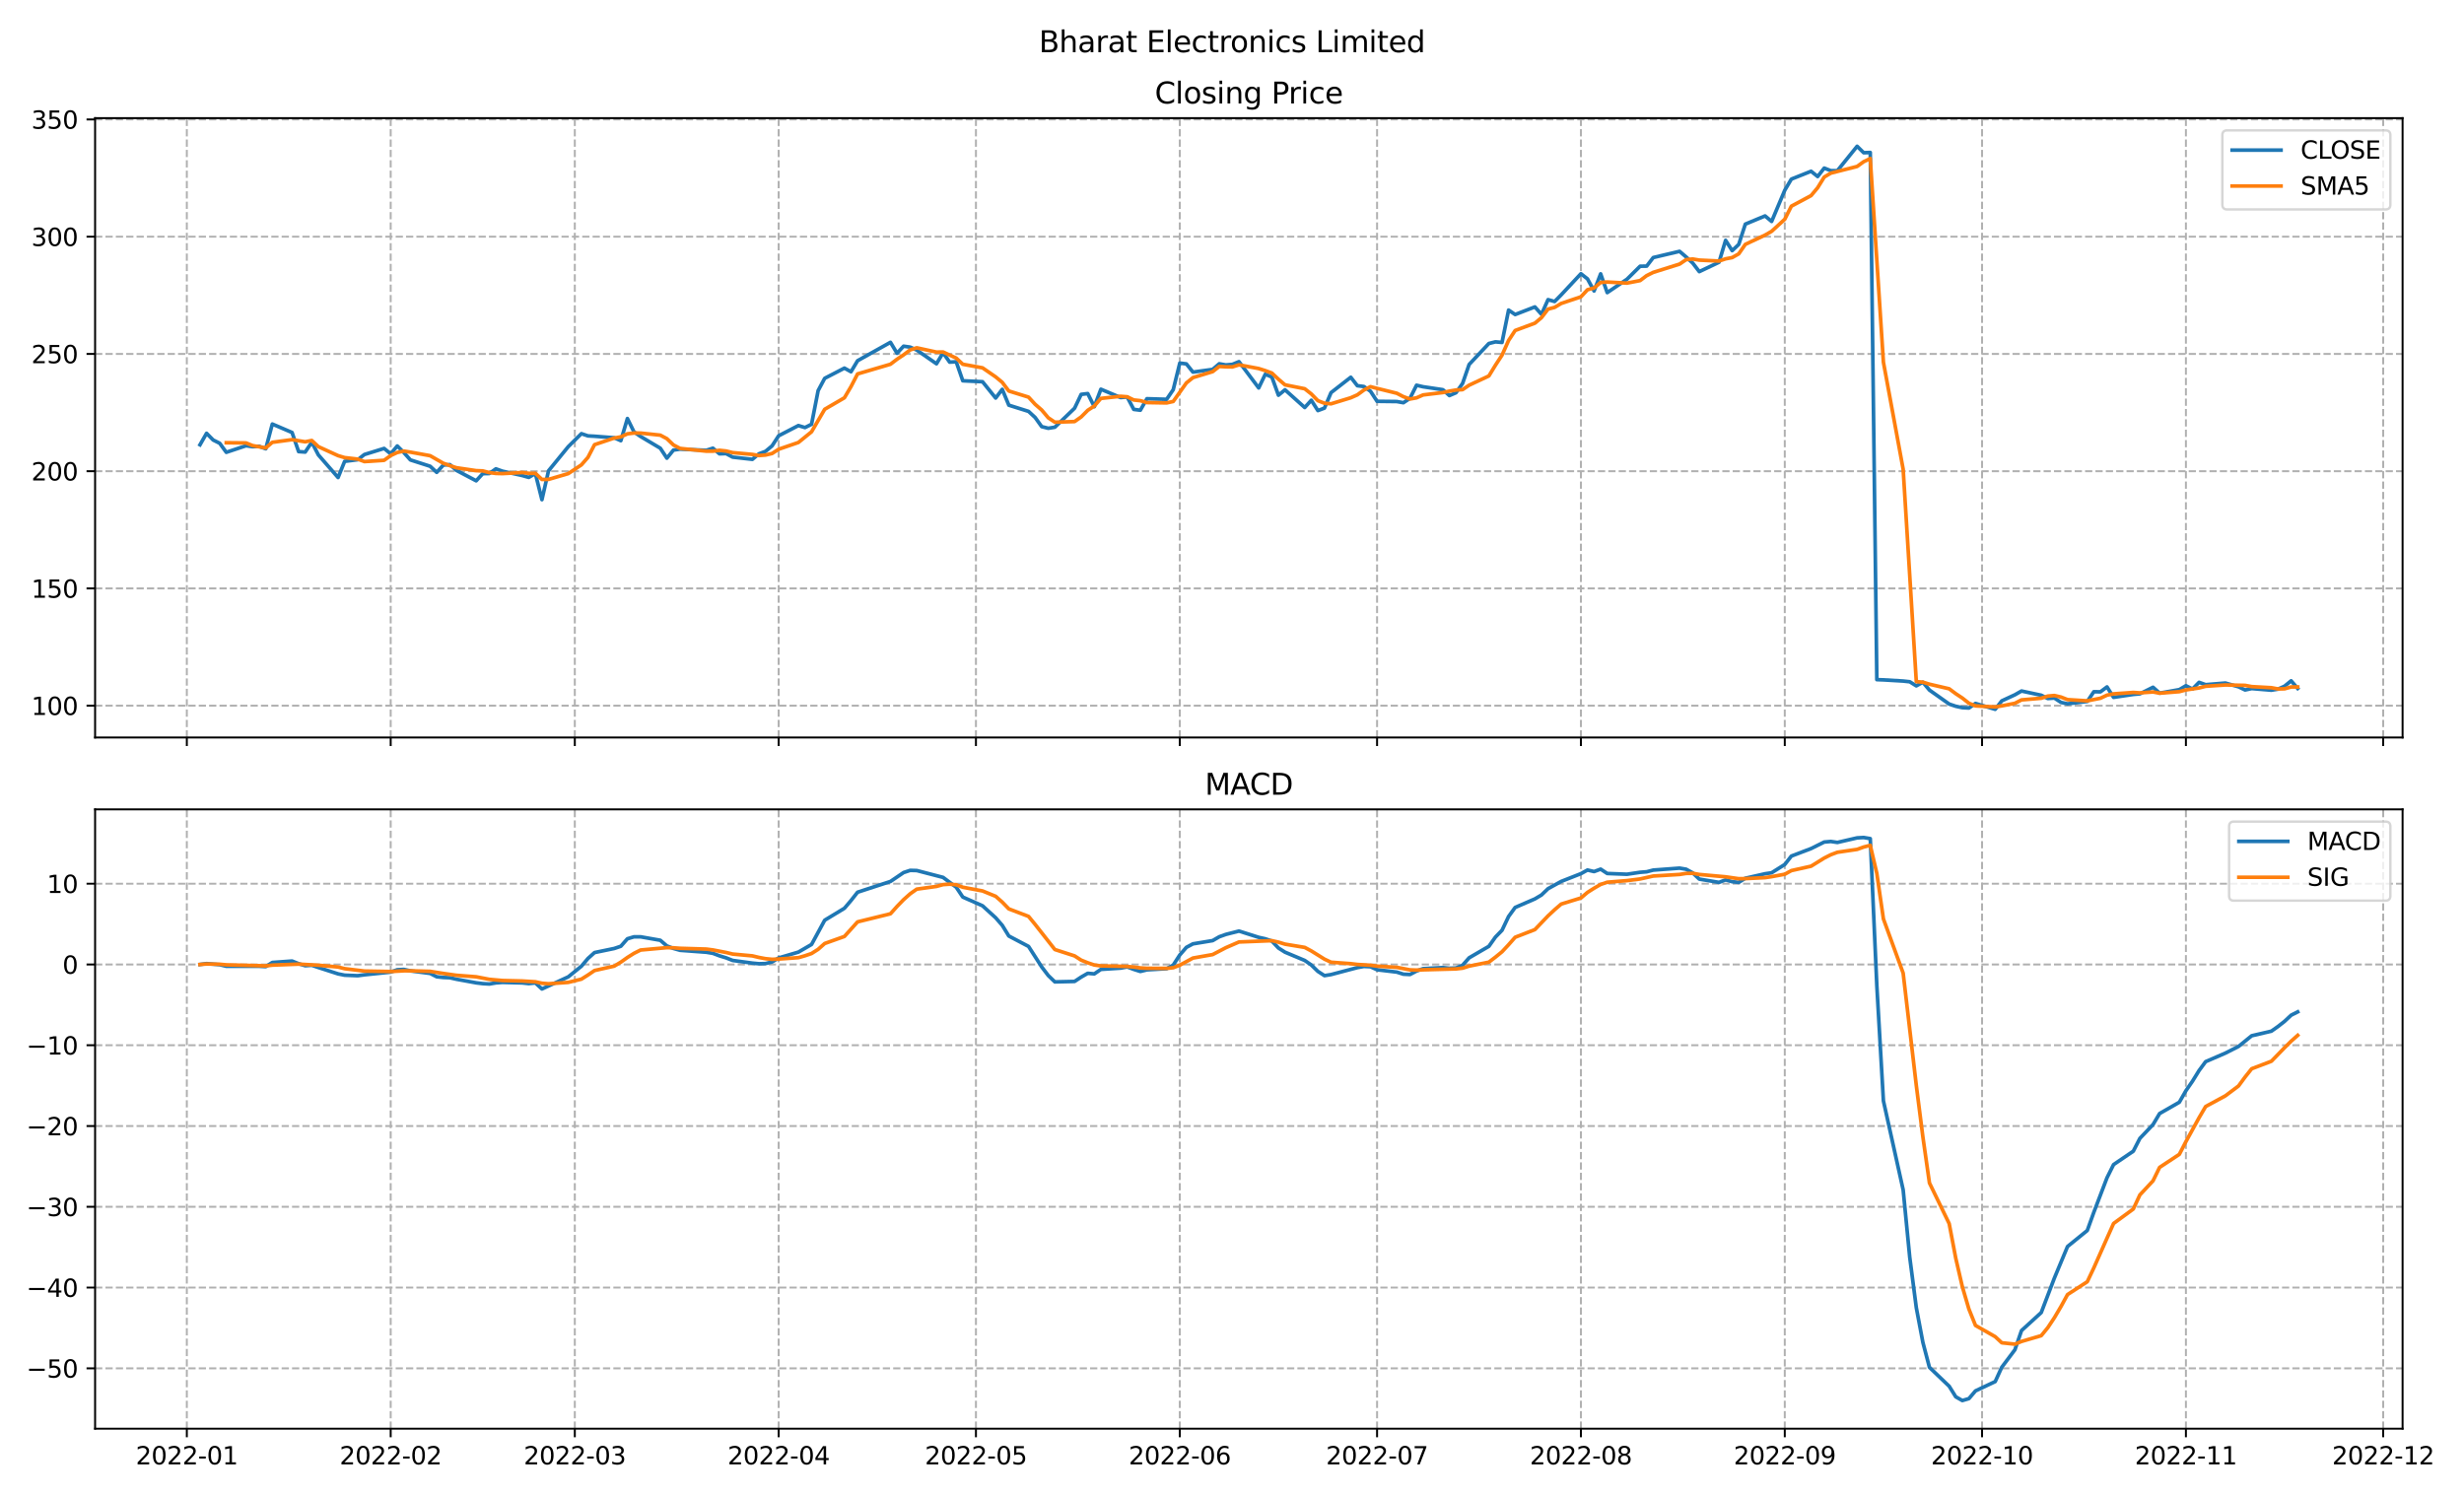 <?xml version="1.0" encoding="utf-8" standalone="no"?>
<!DOCTYPE svg PUBLIC "-//W3C//DTD SVG 1.1//EN"
  "http://www.w3.org/Graphics/SVG/1.1/DTD/svg11.dtd">
<svg xmlns:xlink="http://www.w3.org/1999/xlink" width="1008pt" height="612pt" viewBox="0 0 1008 612" xmlns="http://www.w3.org/2000/svg" version="1.1">
 <defs>
  <style type="text/css">*{stroke-linejoin: round; stroke-linecap: butt}</style>
 </defs>
 <g id="figure_1">
  <g id="patch_1">
   <path d="M 0 612 
L 1008 612 
L 1008 0 
L 0 0 
z
" style="fill: #ffffff"/>
  </g>
  <g id="axes_1">
   <g id="patch_2">
    <path d="M 38.905 301.718 
L 982.876 301.718 
L 982.876 48.332 
L 38.905 48.332 
z
" style="fill: #ffffff"/>
   </g>
   <g id="matplotlib.axis_1">
    <g id="xtick_1">
     <g id="line2d_1">
      <path d="M 76.432 301.718 
L 76.432 48.332 
" clip-path="url(#p107f2604fe)" style="fill: none; stroke-dasharray: 2.96,1.28; stroke-dashoffset: 0; stroke: #b0b0b0; stroke-width: 0.8"/>
     </g>
     <g id="line2d_2">
      <defs>
       <path id="m07788b80a3" d="M 0 0 
L 0 3.5 
" style="stroke: #000000; stroke-width: 0.8"/>
      </defs>
      <g>
       <use xlink:href="#m07788b80a3" x="76.432" y="301.718" style="stroke: #000000; stroke-width: 0.8"/>
      </g>
     </g>
    </g>
    <g id="xtick_2">
     <g id="line2d_3">
      <path d="M 159.827 301.718 
L 159.827 48.332 
" clip-path="url(#p107f2604fe)" style="fill: none; stroke-dasharray: 2.96,1.28; stroke-dashoffset: 0; stroke: #b0b0b0; stroke-width: 0.8"/>
     </g>
     <g id="line2d_4">
      <g>
       <use xlink:href="#m07788b80a3" x="159.827" y="301.718" style="stroke: #000000; stroke-width: 0.8"/>
      </g>
     </g>
    </g>
    <g id="xtick_3">
     <g id="line2d_5">
      <path d="M 235.151 301.718 
L 235.151 48.332 
" clip-path="url(#p107f2604fe)" style="fill: none; stroke-dasharray: 2.96,1.28; stroke-dashoffset: 0; stroke: #b0b0b0; stroke-width: 0.8"/>
     </g>
     <g id="line2d_6">
      <g>
       <use xlink:href="#m07788b80a3" x="235.151" y="301.718" style="stroke: #000000; stroke-width: 0.8"/>
      </g>
     </g>
    </g>
    <g id="xtick_4">
     <g id="line2d_7">
      <path d="M 318.545 301.718 
L 318.545 48.332 
" clip-path="url(#p107f2604fe)" style="fill: none; stroke-dasharray: 2.96,1.28; stroke-dashoffset: 0; stroke: #b0b0b0; stroke-width: 0.8"/>
     </g>
     <g id="line2d_8">
      <g>
       <use xlink:href="#m07788b80a3" x="318.545" y="301.718" style="stroke: #000000; stroke-width: 0.8"/>
      </g>
     </g>
    </g>
    <g id="xtick_5">
     <g id="line2d_9">
      <path d="M 399.249 301.718 
L 399.249 48.332 
" clip-path="url(#p107f2604fe)" style="fill: none; stroke-dasharray: 2.96,1.28; stroke-dashoffset: 0; stroke: #b0b0b0; stroke-width: 0.8"/>
     </g>
     <g id="line2d_10">
      <g>
       <use xlink:href="#m07788b80a3" x="399.249" y="301.718" style="stroke: #000000; stroke-width: 0.8"/>
      </g>
     </g>
    </g>
    <g id="xtick_6">
     <g id="line2d_11">
      <path d="M 482.644 301.718 
L 482.644 48.332 
" clip-path="url(#p107f2604fe)" style="fill: none; stroke-dasharray: 2.96,1.28; stroke-dashoffset: 0; stroke: #b0b0b0; stroke-width: 0.8"/>
     </g>
     <g id="line2d_12">
      <g>
       <use xlink:href="#m07788b80a3" x="482.644" y="301.718" style="stroke: #000000; stroke-width: 0.8"/>
      </g>
     </g>
    </g>
    <g id="xtick_7">
     <g id="line2d_13">
      <path d="M 563.348 301.718 
L 563.348 48.332 
" clip-path="url(#p107f2604fe)" style="fill: none; stroke-dasharray: 2.96,1.28; stroke-dashoffset: 0; stroke: #b0b0b0; stroke-width: 0.8"/>
     </g>
     <g id="line2d_14">
      <g>
       <use xlink:href="#m07788b80a3" x="563.348" y="301.718" style="stroke: #000000; stroke-width: 0.8"/>
      </g>
     </g>
    </g>
    <g id="xtick_8">
     <g id="line2d_15">
      <path d="M 646.743 301.718 
L 646.743 48.332 
" clip-path="url(#p107f2604fe)" style="fill: none; stroke-dasharray: 2.96,1.28; stroke-dashoffset: 0; stroke: #b0b0b0; stroke-width: 0.8"/>
     </g>
     <g id="line2d_16">
      <g>
       <use xlink:href="#m07788b80a3" x="646.743" y="301.718" style="stroke: #000000; stroke-width: 0.8"/>
      </g>
     </g>
    </g>
    <g id="xtick_9">
     <g id="line2d_17">
      <path d="M 730.137 301.718 
L 730.137 48.332 
" clip-path="url(#p107f2604fe)" style="fill: none; stroke-dasharray: 2.96,1.28; stroke-dashoffset: 0; stroke: #b0b0b0; stroke-width: 0.8"/>
     </g>
     <g id="line2d_18">
      <g>
       <use xlink:href="#m07788b80a3" x="730.137" y="301.718" style="stroke: #000000; stroke-width: 0.8"/>
      </g>
     </g>
    </g>
    <g id="xtick_10">
     <g id="line2d_19">
      <path d="M 810.841 301.718 
L 810.841 48.332 
" clip-path="url(#p107f2604fe)" style="fill: none; stroke-dasharray: 2.96,1.28; stroke-dashoffset: 0; stroke: #b0b0b0; stroke-width: 0.8"/>
     </g>
     <g id="line2d_20">
      <g>
       <use xlink:href="#m07788b80a3" x="810.841" y="301.718" style="stroke: #000000; stroke-width: 0.8"/>
      </g>
     </g>
    </g>
    <g id="xtick_11">
     <g id="line2d_21">
      <path d="M 894.236 301.718 
L 894.236 48.332 
" clip-path="url(#p107f2604fe)" style="fill: none; stroke-dasharray: 2.96,1.28; stroke-dashoffset: 0; stroke: #b0b0b0; stroke-width: 0.8"/>
     </g>
     <g id="line2d_22">
      <g>
       <use xlink:href="#m07788b80a3" x="894.236" y="301.718" style="stroke: #000000; stroke-width: 0.8"/>
      </g>
     </g>
    </g>
    <g id="xtick_12">
     <g id="line2d_23">
      <path d="M 974.94 301.718 
L 974.94 48.332 
" clip-path="url(#p107f2604fe)" style="fill: none; stroke-dasharray: 2.96,1.28; stroke-dashoffset: 0; stroke: #b0b0b0; stroke-width: 0.8"/>
     </g>
     <g id="line2d_24">
      <g>
       <use xlink:href="#m07788b80a3" x="974.94" y="301.718" style="stroke: #000000; stroke-width: 0.8"/>
      </g>
     </g>
    </g>
   </g>
   <g id="matplotlib.axis_2">
    <g id="ytick_1">
     <g id="line2d_25">
      <path d="M 38.905 288.713 
L 982.876 288.713 
" clip-path="url(#p107f2604fe)" style="fill: none; stroke-dasharray: 2.96,1.28; stroke-dashoffset: 0; stroke: #b0b0b0; stroke-width: 0.8"/>
     </g>
     <g id="line2d_26">
      <defs>
       <path id="mf04159d3df" d="M 0 0 
L -3.5 0 
" style="stroke: #000000; stroke-width: 0.8"/>
      </defs>
      <g>
       <use xlink:href="#mf04159d3df" x="38.905" y="288.713" style="stroke: #000000; stroke-width: 0.8"/>
      </g>
     </g>
     <g id="text_1">
      <!-- 100 -->
      <g transform="translate(12.817 292.512)scale(0.1 -0.1)">
       <defs>
        <path id="DejaVuSans-31" d="M 794 531 
L 1825 531 
L 1825 4091 
L 703 3866 
L 703 4441 
L 1819 4666 
L 2450 4666 
L 2450 531 
L 3481 531 
L 3481 0 
L 794 0 
L 794 531 
z
" transform="scale(0.016)"/>
        <path id="DejaVuSans-30" d="M 2034 4250 
Q 1547 4250 1301 3770 
Q 1056 3291 1056 2328 
Q 1056 1369 1301 889 
Q 1547 409 2034 409 
Q 2525 409 2770 889 
Q 3016 1369 3016 2328 
Q 3016 3291 2770 3770 
Q 2525 4250 2034 4250 
z
M 2034 4750 
Q 2819 4750 3233 4129 
Q 3647 3509 3647 2328 
Q 3647 1150 3233 529 
Q 2819 -91 2034 -91 
Q 1250 -91 836 529 
Q 422 1150 422 2328 
Q 422 3509 836 4129 
Q 1250 4750 2034 4750 
z
" transform="scale(0.016)"/>
       </defs>
       <use xlink:href="#DejaVuSans-31"/>
       <use xlink:href="#DejaVuSans-30" x="63.623"/>
       <use xlink:href="#DejaVuSans-30" x="127.246"/>
      </g>
     </g>
    </g>
    <g id="ytick_2">
     <g id="line2d_27">
      <path d="M 38.905 240.743 
L 982.876 240.743 
" clip-path="url(#p107f2604fe)" style="fill: none; stroke-dasharray: 2.96,1.28; stroke-dashoffset: 0; stroke: #b0b0b0; stroke-width: 0.8"/>
     </g>
     <g id="line2d_28">
      <g>
       <use xlink:href="#mf04159d3df" x="38.905" y="240.743" style="stroke: #000000; stroke-width: 0.8"/>
      </g>
     </g>
     <g id="text_2">
      <!-- 150 -->
      <g transform="translate(12.817 244.543)scale(0.1 -0.1)">
       <defs>
        <path id="DejaVuSans-35" d="M 691 4666 
L 3169 4666 
L 3169 4134 
L 1269 4134 
L 1269 2991 
Q 1406 3038 1543 3061 
Q 1681 3084 1819 3084 
Q 2600 3084 3056 2656 
Q 3513 2228 3513 1497 
Q 3513 744 3044 326 
Q 2575 -91 1722 -91 
Q 1428 -91 1123 -41 
Q 819 9 494 109 
L 494 744 
Q 775 591 1075 516 
Q 1375 441 1709 441 
Q 2250 441 2565 725 
Q 2881 1009 2881 1497 
Q 2881 1984 2565 2268 
Q 2250 2553 1709 2553 
Q 1456 2553 1204 2497 
Q 953 2441 691 2322 
L 691 4666 
z
" transform="scale(0.016)"/>
       </defs>
       <use xlink:href="#DejaVuSans-31"/>
       <use xlink:href="#DejaVuSans-35" x="63.623"/>
       <use xlink:href="#DejaVuSans-30" x="127.246"/>
      </g>
     </g>
    </g>
    <g id="ytick_3">
     <g id="line2d_29">
      <path d="M 38.905 192.774 
L 982.876 192.774 
" clip-path="url(#p107f2604fe)" style="fill: none; stroke-dasharray: 2.96,1.28; stroke-dashoffset: 0; stroke: #b0b0b0; stroke-width: 0.8"/>
     </g>
     <g id="line2d_30">
      <g>
       <use xlink:href="#mf04159d3df" x="38.905" y="192.774" style="stroke: #000000; stroke-width: 0.8"/>
      </g>
     </g>
     <g id="text_3">
      <!-- 200 -->
      <g transform="translate(12.817 196.573)scale(0.1 -0.1)">
       <defs>
        <path id="DejaVuSans-32" d="M 1228 531 
L 3431 531 
L 3431 0 
L 469 0 
L 469 531 
Q 828 903 1448 1529 
Q 2069 2156 2228 2338 
Q 2531 2678 2651 2914 
Q 2772 3150 2772 3378 
Q 2772 3750 2511 3984 
Q 2250 4219 1831 4219 
Q 1534 4219 1204 4116 
Q 875 4013 500 3803 
L 500 4441 
Q 881 4594 1212 4672 
Q 1544 4750 1819 4750 
Q 2544 4750 2975 4387 
Q 3406 4025 3406 3419 
Q 3406 3131 3298 2873 
Q 3191 2616 2906 2266 
Q 2828 2175 2409 1742 
Q 1991 1309 1228 531 
z
" transform="scale(0.016)"/>
       </defs>
       <use xlink:href="#DejaVuSans-32"/>
       <use xlink:href="#DejaVuSans-30" x="63.623"/>
       <use xlink:href="#DejaVuSans-30" x="127.246"/>
      </g>
     </g>
    </g>
    <g id="ytick_4">
     <g id="line2d_31">
      <path d="M 38.905 144.804 
L 982.876 144.804 
" clip-path="url(#p107f2604fe)" style="fill: none; stroke-dasharray: 2.96,1.28; stroke-dashoffset: 0; stroke: #b0b0b0; stroke-width: 0.8"/>
     </g>
     <g id="line2d_32">
      <g>
       <use xlink:href="#mf04159d3df" x="38.905" y="144.804" style="stroke: #000000; stroke-width: 0.8"/>
      </g>
     </g>
     <g id="text_4">
      <!-- 250 -->
      <g transform="translate(12.817 148.603)scale(0.1 -0.1)">
       <use xlink:href="#DejaVuSans-32"/>
       <use xlink:href="#DejaVuSans-35" x="63.623"/>
       <use xlink:href="#DejaVuSans-30" x="127.246"/>
      </g>
     </g>
    </g>
    <g id="ytick_5">
     <g id="line2d_33">
      <path d="M 38.905 96.834 
L 982.876 96.834 
" clip-path="url(#p107f2604fe)" style="fill: none; stroke-dasharray: 2.96,1.28; stroke-dashoffset: 0; stroke: #b0b0b0; stroke-width: 0.8"/>
     </g>
     <g id="line2d_34">
      <g>
       <use xlink:href="#mf04159d3df" x="38.905" y="96.834" style="stroke: #000000; stroke-width: 0.8"/>
      </g>
     </g>
     <g id="text_5">
      <!-- 300 -->
      <g transform="translate(12.817 100.633)scale(0.1 -0.1)">
       <defs>
        <path id="DejaVuSans-33" d="M 2597 2516 
Q 3050 2419 3304 2112 
Q 3559 1806 3559 1356 
Q 3559 666 3084 287 
Q 2609 -91 1734 -91 
Q 1441 -91 1130 -33 
Q 819 25 488 141 
L 488 750 
Q 750 597 1062 519 
Q 1375 441 1716 441 
Q 2309 441 2620 675 
Q 2931 909 2931 1356 
Q 2931 1769 2642 2001 
Q 2353 2234 1838 2234 
L 1294 2234 
L 1294 2753 
L 1863 2753 
Q 2328 2753 2575 2939 
Q 2822 3125 2822 3475 
Q 2822 3834 2567 4026 
Q 2313 4219 1838 4219 
Q 1578 4219 1281 4162 
Q 984 4106 628 3988 
L 628 4550 
Q 988 4650 1302 4700 
Q 1616 4750 1894 4750 
Q 2613 4750 3031 4423 
Q 3450 4097 3450 3541 
Q 3450 3153 3228 2886 
Q 3006 2619 2597 2516 
z
" transform="scale(0.016)"/>
       </defs>
       <use xlink:href="#DejaVuSans-33"/>
       <use xlink:href="#DejaVuSans-30" x="63.623"/>
       <use xlink:href="#DejaVuSans-30" x="127.246"/>
      </g>
     </g>
    </g>
    <g id="ytick_6">
     <g id="line2d_35">
      <path d="M 38.905 48.864 
L 982.876 48.864 
" clip-path="url(#p107f2604fe)" style="fill: none; stroke-dasharray: 2.96,1.28; stroke-dashoffset: 0; stroke: #b0b0b0; stroke-width: 0.8"/>
     </g>
     <g id="line2d_36">
      <g>
       <use xlink:href="#mf04159d3df" x="38.905" y="48.864" style="stroke: #000000; stroke-width: 0.8"/>
      </g>
     </g>
     <g id="text_6">
      <!-- 350 -->
      <g transform="translate(12.817 52.664)scale(0.1 -0.1)">
       <use xlink:href="#DejaVuSans-33"/>
       <use xlink:href="#DejaVuSans-35" x="63.623"/>
       <use xlink:href="#DejaVuSans-30" x="127.246"/>
      </g>
     </g>
    </g>
   </g>
   <g id="line2d_37">
    <path d="M 81.812 181.98 
L 84.503 177.279 
L 87.193 180.014 
L 89.883 181.357 
L 92.573 185.051 
L 100.643 182.364 
L 103.334 182.748 
L 106.024 182.604 
L 108.714 183.611 
L 111.404 173.49 
L 119.474 176.944 
L 122.165 184.763 
L 124.855 184.955 
L 127.545 180.925 
L 130.235 186.106 
L 138.305 195.364 
L 140.996 188.744 
L 146.376 188.073 
L 149.066 185.962 
L 157.137 183.468 
L 159.827 185.674 
L 162.517 182.46 
L 165.207 185.146 
L 167.897 188.169 
L 175.968 190.759 
L 178.658 193.253 
L 181.348 190.279 
L 184.038 190.087 
L 186.728 192.438 
L 194.799 196.707 
L 197.489 193.781 
L 200.179 193.733 
L 202.869 191.814 
L 205.559 192.774 
L 213.63 194.549 
L 216.32 195.316 
L 219.01 193.733 
L 221.7 204.43 
L 224.39 192.63 
L 232.461 182.748 
L 237.841 177.423 
L 240.531 178.335 
L 243.221 178.479 
L 251.292 179.102 
L 253.982 180.302 
L 256.672 171.235 
L 259.362 176.704 
L 262.052 178.575 
L 270.123 183.372 
L 272.813 187.449 
L 275.503 184.139 
L 278.193 183.755 
L 288.954 184.235 
L 291.644 183.372 
L 294.334 185.674 
L 297.024 185.578 
L 299.714 187.017 
L 307.785 187.929 
L 310.475 185.674 
L 313.165 184.667 
L 315.855 182.412 
L 318.545 178.287 
L 326.616 174.113 
L 329.306 174.929 
L 331.996 173.586 
L 334.686 159.818 
L 337.376 154.782 
L 345.447 150.608 
L 348.137 152.095 
L 350.827 147.586 
L 364.278 140.055 
L 366.968 144.516 
L 369.658 141.638 
L 372.348 142.022 
L 375.038 143.221 
L 383.109 148.833 
L 385.799 144.324 
L 388.489 148.162 
L 391.179 148.018 
L 393.869 155.789 
L 401.94 156.173 
L 407.32 162.841 
L 410.01 159.291 
L 412.7 165.767 
L 420.771 168.309 
L 423.461 170.804 
L 426.151 174.545 
L 428.841 175.217 
L 431.531 174.785 
L 439.602 167.014 
L 442.292 161.353 
L 444.982 161.018 
L 447.672 166.39 
L 450.362 159.243 
L 458.433 162.649 
L 461.123 162.409 
L 463.813 167.494 
L 466.503 167.829 
L 469.193 163.128 
L 477.264 163.368 
L 479.954 159.435 
L 482.644 148.546 
L 485.334 148.881 
L 488.024 152.239 
L 496.095 151.136 
L 498.785 148.833 
L 501.475 149.313 
L 504.165 149.073 
L 506.855 147.97 
L 514.926 158.715 
L 517.616 153.103 
L 520.306 154.254 
L 522.996 161.689 
L 525.686 159.483 
L 533.757 166.726 
L 536.447 163.752 
L 539.137 167.973 
L 541.827 166.966 
L 544.517 160.634 
L 552.588 154.35 
L 555.278 157.804 
L 557.968 158.139 
L 560.658 160.058 
L 563.348 164.184 
L 571.419 164.28 
L 574.109 164.759 
L 576.799 162.984 
L 579.489 157.612 
L 582.179 158.235 
L 590.25 159.435 
L 592.94 161.833 
L 595.63 160.682 
L 598.32 156.892 
L 601.01 149.121 
L 609.081 140.535 
L 611.771 139.863 
L 614.461 140.103 
L 617.151 126.863 
L 619.841 128.686 
L 627.912 125.568 
L 630.602 128.59 
L 633.292 122.594 
L 635.982 123.361 
L 638.672 120.627 
L 646.743 111.993 
L 649.433 114.103 
L 652.123 119.044 
L 654.813 112.041 
L 657.503 119.716 
L 665.574 114.247 
L 670.954 108.922 
L 673.644 108.875 
L 676.334 105.373 
L 687.095 102.83 
L 689.785 105.133 
L 692.475 107.627 
L 695.165 111.129 
L 703.236 107.292 
L 705.926 98.321 
L 708.616 102.543 
L 711.306 100 
L 713.996 91.701 
L 722.067 88.343 
L 724.757 90.598 
L 730.137 77.838 
L 732.827 73.281 
L 740.898 70.067 
L 743.588 72.226 
L 746.278 68.772 
L 748.968 69.827 
L 751.658 69.827 
L 759.729 59.849 
L 762.419 62.488 
L 765.109 62.392 
L 767.799 278.064 
L 770.489 278.16 
L 778.56 278.64 
L 781.25 278.927 
L 783.94 280.606 
L 786.63 279.119 
L 789.32 282.333 
L 797.391 288.042 
L 800.081 288.953 
L 802.771 289.529 
L 805.461 289.673 
L 808.151 287.802 
L 816.222 290.2 
L 818.912 286.746 
L 824.292 284.252 
L 826.982 282.717 
L 835.053 284.444 
L 837.743 285.787 
L 840.433 285.595 
L 843.123 287.37 
L 845.813 287.946 
L 853.884 286.986 
L 856.574 283.005 
L 859.264 283.053 
L 861.954 281.038 
L 864.644 285.307 
L 872.715 284.108 
L 875.405 283.868 
L 880.785 281.182 
L 883.475 283.58 
L 891.546 282.141 
L 894.236 280.558 
L 896.926 281.901 
L 899.616 279.167 
L 902.306 280.127 
L 910.377 279.455 
L 915.757 280.99 
L 918.447 282.285 
L 921.137 281.71 
L 929.208 282.381 
L 931.898 281.949 
L 934.588 280.75 
L 937.278 278.544 
L 939.968 281.662 
L 939.968 281.662 
" clip-path="url(#p107f2604fe)" style="fill: none; stroke: #1f77b4; stroke-width: 1.5; stroke-linecap: square"/>
   </g>
   <g id="line2d_38">
    <path d="M 92.573 181.136 
L 100.643 181.213 
L 103.334 182.307 
L 108.714 183.276 
L 111.404 180.964 
L 119.474 179.879 
L 124.855 180.752 
L 127.545 180.215 
L 130.235 182.738 
L 138.305 186.422 
L 140.996 187.219 
L 146.376 187.842 
L 149.066 188.85 
L 157.137 188.322 
L 159.827 186.384 
L 162.517 185.127 
L 165.207 184.542 
L 167.897 184.983 
L 175.968 186.442 
L 181.348 189.521 
L 184.038 190.509 
L 186.728 191.363 
L 194.799 192.553 
L 197.489 192.659 
L 200.179 193.349 
L 202.869 193.695 
L 205.559 193.762 
L 213.63 193.33 
L 216.32 193.637 
L 219.01 193.637 
L 221.7 196.16 
L 224.39 196.132 
L 232.461 193.771 
L 237.841 190.193 
L 240.531 187.113 
L 243.221 181.923 
L 251.292 179.217 
L 253.982 178.728 
L 256.672 177.49 
L 259.362 177.164 
L 262.052 177.183 
L 270.123 178.037 
L 272.813 179.467 
L 275.503 182.048 
L 278.193 183.458 
L 288.954 184.59 
L 291.644 184.59 
L 294.334 184.235 
L 297.024 184.523 
L 299.714 185.175 
L 307.785 185.914 
L 310.475 186.374 
L 313.165 186.173 
L 315.855 185.54 
L 318.545 183.794 
L 326.616 181.031 
L 331.996 176.665 
L 337.376 167.446 
L 345.447 162.745 
L 348.137 158.178 
L 350.827 152.978 
L 364.278 149.025 
L 366.968 146.972 
L 369.658 145.178 
L 372.348 143.163 
L 375.038 142.29 
L 383.109 144.046 
L 385.799 144.008 
L 391.179 146.512 
L 393.869 149.025 
L 401.94 150.493 
L 407.32 154.196 
L 410.01 156.422 
L 412.7 159.972 
L 420.771 162.476 
L 423.461 165.402 
L 426.151 167.743 
L 428.841 170.928 
L 431.531 172.732 
L 439.602 172.473 
L 442.292 170.583 
L 444.982 167.877 
L 447.672 166.112 
L 450.362 163.004 
L 458.433 162.131 
L 461.123 162.342 
L 463.813 163.637 
L 466.503 163.925 
L 469.193 164.702 
L 477.264 164.846 
L 479.954 164.251 
L 485.334 156.672 
L 488.024 154.494 
L 496.095 152.047 
L 498.785 149.927 
L 501.475 150.081 
L 504.165 150.119 
L 506.855 149.265 
L 514.926 150.781 
L 517.616 151.635 
L 520.306 152.623 
L 522.996 155.146 
L 525.686 157.449 
L 533.757 159.051 
L 536.447 161.181 
L 539.137 163.925 
L 541.827 164.98 
L 544.517 165.21 
L 552.588 162.735 
L 555.278 161.545 
L 557.968 159.579 
L 560.658 158.197 
L 563.348 158.907 
L 571.419 160.893 
L 574.109 162.284 
L 576.799 163.253 
L 579.489 162.764 
L 582.179 161.574 
L 590.25 160.605 
L 592.94 160.02 
L 595.63 159.559 
L 598.32 159.415 
L 601.01 157.593 
L 609.081 153.813 
L 611.771 149.419 
L 614.461 145.303 
L 617.151 139.297 
L 619.841 135.21 
L 627.912 132.217 
L 630.602 129.962 
L 633.292 126.46 
L 635.982 125.76 
L 638.672 124.148 
L 646.743 121.433 
L 649.433 118.536 
L 652.123 117.826 
L 654.813 115.562 
L 657.503 115.379 
L 665.574 115.83 
L 670.954 114.794 
L 673.644 112.76 
L 676.334 111.427 
L 687.095 108.049 
L 689.785 106.227 
L 692.475 105.968 
L 695.165 106.418 
L 703.236 106.802 
L 705.926 105.9 
L 708.616 105.382 
L 711.306 103.857 
L 713.996 99.971 
L 722.067 96.182 
L 724.757 94.637 
L 730.137 89.696 
L 732.827 84.352 
L 740.898 80.026 
L 743.588 76.802 
L 746.278 72.437 
L 748.968 70.834 
L 759.729 68.1 
L 762.419 66.153 
L 765.109 64.877 
L 770.489 148.191 
L 778.56 191.949 
L 783.94 278.879 
L 786.63 279.09 
L 789.32 279.925 
L 797.391 281.806 
L 800.081 283.811 
L 802.771 285.595 
L 805.461 287.706 
L 808.151 288.8 
L 816.222 289.231 
L 818.912 288.79 
L 824.292 287.735 
L 826.982 286.344 
L 835.053 285.672 
L 837.743 284.789 
L 840.433 284.559 
L 843.123 285.183 
L 845.813 286.228 
L 853.884 286.737 
L 859.264 285.672 
L 861.954 284.406 
L 864.644 283.878 
L 872.715 283.302 
L 875.405 283.475 
L 880.785 283.101 
L 883.475 283.609 
L 891.546 282.976 
L 894.236 282.266 
L 899.616 281.47 
L 902.306 280.779 
L 910.377 280.242 
L 918.447 280.405 
L 921.137 280.913 
L 929.208 281.364 
L 931.898 281.863 
L 934.588 281.815 
L 937.278 281.067 
L 939.968 281.057 
L 939.968 281.057 
" clip-path="url(#p107f2604fe)" style="fill: none; stroke: #ff7f0e; stroke-width: 1.5; stroke-linecap: square"/>
   </g>
   <g id="patch_3">
    <path d="M 38.905 301.718 
L 38.905 48.332 
" style="fill: none; stroke: #000000; stroke-width: 0.8; stroke-linejoin: miter; stroke-linecap: square"/>
   </g>
   <g id="patch_4">
    <path d="M 982.876 301.718 
L 982.876 48.332 
" style="fill: none; stroke: #000000; stroke-width: 0.8; stroke-linejoin: miter; stroke-linecap: square"/>
   </g>
   <g id="patch_5">
    <path d="M 38.905 301.718 
L 982.876 301.718 
" style="fill: none; stroke: #000000; stroke-width: 0.8; stroke-linejoin: miter; stroke-linecap: square"/>
   </g>
   <g id="patch_6">
    <path d="M 38.905 48.332 
L 982.876 48.332 
" style="fill: none; stroke: #000000; stroke-width: 0.8; stroke-linejoin: miter; stroke-linecap: square"/>
   </g>
   <g id="text_7">
    <!-- Closing Price -->
    <g transform="translate(472.414 42.332)scale(0.12 -0.12)">
     <defs>
      <path id="DejaVuSans-43" d="M 4122 4306 
L 4122 3641 
Q 3803 3938 3442 4084 
Q 3081 4231 2675 4231 
Q 1875 4231 1450 3742 
Q 1025 3253 1025 2328 
Q 1025 1406 1450 917 
Q 1875 428 2675 428 
Q 3081 428 3442 575 
Q 3803 722 4122 1019 
L 4122 359 
Q 3791 134 3420 21 
Q 3050 -91 2638 -91 
Q 1578 -91 968 557 
Q 359 1206 359 2328 
Q 359 3453 968 4101 
Q 1578 4750 2638 4750 
Q 3056 4750 3426 4639 
Q 3797 4528 4122 4306 
z
" transform="scale(0.016)"/>
      <path id="DejaVuSans-6c" d="M 603 4863 
L 1178 4863 
L 1178 0 
L 603 0 
L 603 4863 
z
" transform="scale(0.016)"/>
      <path id="DejaVuSans-6f" d="M 1959 3097 
Q 1497 3097 1228 2736 
Q 959 2375 959 1747 
Q 959 1119 1226 758 
Q 1494 397 1959 397 
Q 2419 397 2687 759 
Q 2956 1122 2956 1747 
Q 2956 2369 2687 2733 
Q 2419 3097 1959 3097 
z
M 1959 3584 
Q 2709 3584 3137 3096 
Q 3566 2609 3566 1747 
Q 3566 888 3137 398 
Q 2709 -91 1959 -91 
Q 1206 -91 779 398 
Q 353 888 353 1747 
Q 353 2609 779 3096 
Q 1206 3584 1959 3584 
z
" transform="scale(0.016)"/>
      <path id="DejaVuSans-73" d="M 2834 3397 
L 2834 2853 
Q 2591 2978 2328 3040 
Q 2066 3103 1784 3103 
Q 1356 3103 1142 2972 
Q 928 2841 928 2578 
Q 928 2378 1081 2264 
Q 1234 2150 1697 2047 
L 1894 2003 
Q 2506 1872 2764 1633 
Q 3022 1394 3022 966 
Q 3022 478 2636 193 
Q 2250 -91 1575 -91 
Q 1294 -91 989 -36 
Q 684 19 347 128 
L 347 722 
Q 666 556 975 473 
Q 1284 391 1588 391 
Q 1994 391 2212 530 
Q 2431 669 2431 922 
Q 2431 1156 2273 1281 
Q 2116 1406 1581 1522 
L 1381 1569 
Q 847 1681 609 1914 
Q 372 2147 372 2553 
Q 372 3047 722 3315 
Q 1072 3584 1716 3584 
Q 2034 3584 2315 3537 
Q 2597 3491 2834 3397 
z
" transform="scale(0.016)"/>
      <path id="DejaVuSans-69" d="M 603 3500 
L 1178 3500 
L 1178 0 
L 603 0 
L 603 3500 
z
M 603 4863 
L 1178 4863 
L 1178 4134 
L 603 4134 
L 603 4863 
z
" transform="scale(0.016)"/>
      <path id="DejaVuSans-6e" d="M 3513 2113 
L 3513 0 
L 2938 0 
L 2938 2094 
Q 2938 2591 2744 2837 
Q 2550 3084 2163 3084 
Q 1697 3084 1428 2787 
Q 1159 2491 1159 1978 
L 1159 0 
L 581 0 
L 581 3500 
L 1159 3500 
L 1159 2956 
Q 1366 3272 1645 3428 
Q 1925 3584 2291 3584 
Q 2894 3584 3203 3211 
Q 3513 2838 3513 2113 
z
" transform="scale(0.016)"/>
      <path id="DejaVuSans-67" d="M 2906 1791 
Q 2906 2416 2648 2759 
Q 2391 3103 1925 3103 
Q 1463 3103 1205 2759 
Q 947 2416 947 1791 
Q 947 1169 1205 825 
Q 1463 481 1925 481 
Q 2391 481 2648 825 
Q 2906 1169 2906 1791 
z
M 3481 434 
Q 3481 -459 3084 -895 
Q 2688 -1331 1869 -1331 
Q 1566 -1331 1297 -1286 
Q 1028 -1241 775 -1147 
L 775 -588 
Q 1028 -725 1275 -790 
Q 1522 -856 1778 -856 
Q 2344 -856 2625 -561 
Q 2906 -266 2906 331 
L 2906 616 
Q 2728 306 2450 153 
Q 2172 0 1784 0 
Q 1141 0 747 490 
Q 353 981 353 1791 
Q 353 2603 747 3093 
Q 1141 3584 1784 3584 
Q 2172 3584 2450 3431 
Q 2728 3278 2906 2969 
L 2906 3500 
L 3481 3500 
L 3481 434 
z
" transform="scale(0.016)"/>
      <path id="DejaVuSans-20" transform="scale(0.016)"/>
      <path id="DejaVuSans-50" d="M 1259 4147 
L 1259 2394 
L 2053 2394 
Q 2494 2394 2734 2622 
Q 2975 2850 2975 3272 
Q 2975 3691 2734 3919 
Q 2494 4147 2053 4147 
L 1259 4147 
z
M 628 4666 
L 2053 4666 
Q 2838 4666 3239 4311 
Q 3641 3956 3641 3272 
Q 3641 2581 3239 2228 
Q 2838 1875 2053 1875 
L 1259 1875 
L 1259 0 
L 628 0 
L 628 4666 
z
" transform="scale(0.016)"/>
      <path id="DejaVuSans-72" d="M 2631 2963 
Q 2534 3019 2420 3045 
Q 2306 3072 2169 3072 
Q 1681 3072 1420 2755 
Q 1159 2438 1159 1844 
L 1159 0 
L 581 0 
L 581 3500 
L 1159 3500 
L 1159 2956 
Q 1341 3275 1631 3429 
Q 1922 3584 2338 3584 
Q 2397 3584 2469 3576 
Q 2541 3569 2628 3553 
L 2631 2963 
z
" transform="scale(0.016)"/>
      <path id="DejaVuSans-63" d="M 3122 3366 
L 3122 2828 
Q 2878 2963 2633 3030 
Q 2388 3097 2138 3097 
Q 1578 3097 1268 2742 
Q 959 2388 959 1747 
Q 959 1106 1268 751 
Q 1578 397 2138 397 
Q 2388 397 2633 464 
Q 2878 531 3122 666 
L 3122 134 
Q 2881 22 2623 -34 
Q 2366 -91 2075 -91 
Q 1284 -91 818 406 
Q 353 903 353 1747 
Q 353 2603 823 3093 
Q 1294 3584 2113 3584 
Q 2378 3584 2631 3529 
Q 2884 3475 3122 3366 
z
" transform="scale(0.016)"/>
      <path id="DejaVuSans-65" d="M 3597 1894 
L 3597 1613 
L 953 1613 
Q 991 1019 1311 708 
Q 1631 397 2203 397 
Q 2534 397 2845 478 
Q 3156 559 3463 722 
L 3463 178 
Q 3153 47 2828 -22 
Q 2503 -91 2169 -91 
Q 1331 -91 842 396 
Q 353 884 353 1716 
Q 353 2575 817 3079 
Q 1281 3584 2069 3584 
Q 2775 3584 3186 3129 
Q 3597 2675 3597 1894 
z
M 3022 2063 
Q 3016 2534 2758 2815 
Q 2500 3097 2075 3097 
Q 1594 3097 1305 2825 
Q 1016 2553 972 2059 
L 3022 2063 
z
" transform="scale(0.016)"/>
     </defs>
     <use xlink:href="#DejaVuSans-43"/>
     <use xlink:href="#DejaVuSans-6c" x="69.824"/>
     <use xlink:href="#DejaVuSans-6f" x="97.607"/>
     <use xlink:href="#DejaVuSans-73" x="158.789"/>
     <use xlink:href="#DejaVuSans-69" x="210.889"/>
     <use xlink:href="#DejaVuSans-6e" x="238.672"/>
     <use xlink:href="#DejaVuSans-67" x="302.051"/>
     <use xlink:href="#DejaVuSans-20" x="365.527"/>
     <use xlink:href="#DejaVuSans-50" x="397.314"/>
     <use xlink:href="#DejaVuSans-72" x="455.867"/>
     <use xlink:href="#DejaVuSans-69" x="496.98"/>
     <use xlink:href="#DejaVuSans-63" x="524.764"/>
     <use xlink:href="#DejaVuSans-65" x="579.744"/>
    </g>
   </g>
   <g id="legend_1">
    <g id="patch_7">
     <path d="M 911.145 85.688 
L 975.876 85.688 
Q 977.876 85.688 977.876 83.688 
L 977.876 55.332 
Q 977.876 53.332 975.876 53.332 
L 911.145 53.332 
Q 909.145 53.332 909.145 55.332 
L 909.145 83.688 
Q 909.145 85.688 911.145 85.688 
z
" style="fill: #ffffff; opacity: 0.8; stroke: #cccccc; stroke-linejoin: miter"/>
    </g>
    <g id="line2d_39">
     <path d="M 913.145 61.43 
L 923.145 61.43 
L 933.145 61.43 
" style="fill: none; stroke: #1f77b4; stroke-width: 1.5; stroke-linecap: square"/>
    </g>
    <g id="text_8">
     <!-- CLOSE -->
     <g transform="translate(941.145 64.93)scale(0.1 -0.1)">
      <defs>
       <path id="DejaVuSans-4c" d="M 628 4666 
L 1259 4666 
L 1259 531 
L 3531 531 
L 3531 0 
L 628 0 
L 628 4666 
z
" transform="scale(0.016)"/>
       <path id="DejaVuSans-4f" d="M 2522 4238 
Q 1834 4238 1429 3725 
Q 1025 3213 1025 2328 
Q 1025 1447 1429 934 
Q 1834 422 2522 422 
Q 3209 422 3611 934 
Q 4013 1447 4013 2328 
Q 4013 3213 3611 3725 
Q 3209 4238 2522 4238 
z
M 2522 4750 
Q 3503 4750 4090 4092 
Q 4678 3434 4678 2328 
Q 4678 1225 4090 567 
Q 3503 -91 2522 -91 
Q 1538 -91 948 565 
Q 359 1222 359 2328 
Q 359 3434 948 4092 
Q 1538 4750 2522 4750 
z
" transform="scale(0.016)"/>
       <path id="DejaVuSans-53" d="M 3425 4513 
L 3425 3897 
Q 3066 4069 2747 4153 
Q 2428 4238 2131 4238 
Q 1616 4238 1336 4038 
Q 1056 3838 1056 3469 
Q 1056 3159 1242 3001 
Q 1428 2844 1947 2747 
L 2328 2669 
Q 3034 2534 3370 2195 
Q 3706 1856 3706 1288 
Q 3706 609 3251 259 
Q 2797 -91 1919 -91 
Q 1588 -91 1214 -16 
Q 841 59 441 206 
L 441 856 
Q 825 641 1194 531 
Q 1563 422 1919 422 
Q 2459 422 2753 634 
Q 3047 847 3047 1241 
Q 3047 1584 2836 1778 
Q 2625 1972 2144 2069 
L 1759 2144 
Q 1053 2284 737 2584 
Q 422 2884 422 3419 
Q 422 4038 858 4394 
Q 1294 4750 2059 4750 
Q 2388 4750 2728 4690 
Q 3069 4631 3425 4513 
z
" transform="scale(0.016)"/>
       <path id="DejaVuSans-45" d="M 628 4666 
L 3578 4666 
L 3578 4134 
L 1259 4134 
L 1259 2753 
L 3481 2753 
L 3481 2222 
L 1259 2222 
L 1259 531 
L 3634 531 
L 3634 0 
L 628 0 
L 628 4666 
z
" transform="scale(0.016)"/>
      </defs>
      <use xlink:href="#DejaVuSans-43"/>
      <use xlink:href="#DejaVuSans-4c" x="69.824"/>
      <use xlink:href="#DejaVuSans-4f" x="121.912"/>
      <use xlink:href="#DejaVuSans-53" x="200.623"/>
      <use xlink:href="#DejaVuSans-45" x="264.1"/>
     </g>
    </g>
    <g id="line2d_40">
     <path d="M 913.145 76.108 
L 923.145 76.108 
L 933.145 76.108 
" style="fill: none; stroke: #ff7f0e; stroke-width: 1.5; stroke-linecap: square"/>
    </g>
    <g id="text_9">
     <!-- SMA5 -->
     <g transform="translate(941.145 79.608)scale(0.1 -0.1)">
      <defs>
       <path id="DejaVuSans-4d" d="M 628 4666 
L 1569 4666 
L 2759 1491 
L 3956 4666 
L 4897 4666 
L 4897 0 
L 4281 0 
L 4281 4097 
L 3078 897 
L 2444 897 
L 1241 4097 
L 1241 0 
L 628 0 
L 628 4666 
z
" transform="scale(0.016)"/>
       <path id="DejaVuSans-41" d="M 2188 4044 
L 1331 1722 
L 3047 1722 
L 2188 4044 
z
M 1831 4666 
L 2547 4666 
L 4325 0 
L 3669 0 
L 3244 1197 
L 1141 1197 
L 716 0 
L 50 0 
L 1831 4666 
z
" transform="scale(0.016)"/>
      </defs>
      <use xlink:href="#DejaVuSans-53"/>
      <use xlink:href="#DejaVuSans-4d" x="63.477"/>
      <use xlink:href="#DejaVuSans-41" x="149.756"/>
      <use xlink:href="#DejaVuSans-35" x="218.164"/>
     </g>
    </g>
   </g>
  </g>
  <g id="axes_2">
   <g id="patch_8">
    <path d="M 38.905 584.522 
L 982.876 584.522 
L 982.876 331.136 
L 38.905 331.136 
z
" style="fill: #ffffff"/>
   </g>
   <g id="matplotlib.axis_3">
    <g id="xtick_13">
     <g id="line2d_41">
      <path d="M 76.432 584.522 
L 76.432 331.136 
" clip-path="url(#pef3b9d922d)" style="fill: none; stroke-dasharray: 2.96,1.28; stroke-dashoffset: 0; stroke: #b0b0b0; stroke-width: 0.8"/>
     </g>
     <g id="line2d_42">
      <g>
       <use xlink:href="#m07788b80a3" x="76.432" y="584.522" style="stroke: #000000; stroke-width: 0.8"/>
      </g>
     </g>
     <g id="text_10">
      <!-- 2022-01 -->
      <g transform="translate(55.541 599.12)scale(0.1 -0.1)">
       <defs>
        <path id="DejaVuSans-2d" d="M 313 2009 
L 1997 2009 
L 1997 1497 
L 313 1497 
L 313 2009 
z
" transform="scale(0.016)"/>
       </defs>
       <use xlink:href="#DejaVuSans-32"/>
       <use xlink:href="#DejaVuSans-30" x="63.623"/>
       <use xlink:href="#DejaVuSans-32" x="127.246"/>
       <use xlink:href="#DejaVuSans-32" x="190.869"/>
       <use xlink:href="#DejaVuSans-2d" x="254.492"/>
       <use xlink:href="#DejaVuSans-30" x="290.576"/>
       <use xlink:href="#DejaVuSans-31" x="354.199"/>
      </g>
     </g>
    </g>
    <g id="xtick_14">
     <g id="line2d_43">
      <path d="M 159.827 584.522 
L 159.827 331.136 
" clip-path="url(#pef3b9d922d)" style="fill: none; stroke-dasharray: 2.96,1.28; stroke-dashoffset: 0; stroke: #b0b0b0; stroke-width: 0.8"/>
     </g>
     <g id="line2d_44">
      <g>
       <use xlink:href="#m07788b80a3" x="159.827" y="584.522" style="stroke: #000000; stroke-width: 0.8"/>
      </g>
     </g>
     <g id="text_11">
      <!-- 2022-02 -->
      <g transform="translate(138.935 599.12)scale(0.1 -0.1)">
       <use xlink:href="#DejaVuSans-32"/>
       <use xlink:href="#DejaVuSans-30" x="63.623"/>
       <use xlink:href="#DejaVuSans-32" x="127.246"/>
       <use xlink:href="#DejaVuSans-32" x="190.869"/>
       <use xlink:href="#DejaVuSans-2d" x="254.492"/>
       <use xlink:href="#DejaVuSans-30" x="290.576"/>
       <use xlink:href="#DejaVuSans-32" x="354.199"/>
      </g>
     </g>
    </g>
    <g id="xtick_15">
     <g id="line2d_45">
      <path d="M 235.151 584.522 
L 235.151 331.136 
" clip-path="url(#pef3b9d922d)" style="fill: none; stroke-dasharray: 2.96,1.28; stroke-dashoffset: 0; stroke: #b0b0b0; stroke-width: 0.8"/>
     </g>
     <g id="line2d_46">
      <g>
       <use xlink:href="#m07788b80a3" x="235.151" y="584.522" style="stroke: #000000; stroke-width: 0.8"/>
      </g>
     </g>
     <g id="text_12">
      <!-- 2022-03 -->
      <g transform="translate(214.259 599.12)scale(0.1 -0.1)">
       <use xlink:href="#DejaVuSans-32"/>
       <use xlink:href="#DejaVuSans-30" x="63.623"/>
       <use xlink:href="#DejaVuSans-32" x="127.246"/>
       <use xlink:href="#DejaVuSans-32" x="190.869"/>
       <use xlink:href="#DejaVuSans-2d" x="254.492"/>
       <use xlink:href="#DejaVuSans-30" x="290.576"/>
       <use xlink:href="#DejaVuSans-33" x="354.199"/>
      </g>
     </g>
    </g>
    <g id="xtick_16">
     <g id="line2d_47">
      <path d="M 318.545 584.522 
L 318.545 331.136 
" clip-path="url(#pef3b9d922d)" style="fill: none; stroke-dasharray: 2.96,1.28; stroke-dashoffset: 0; stroke: #b0b0b0; stroke-width: 0.8"/>
     </g>
     <g id="line2d_48">
      <g>
       <use xlink:href="#m07788b80a3" x="318.545" y="584.522" style="stroke: #000000; stroke-width: 0.8"/>
      </g>
     </g>
     <g id="text_13">
      <!-- 2022-04 -->
      <g transform="translate(297.654 599.12)scale(0.1 -0.1)">
       <defs>
        <path id="DejaVuSans-34" d="M 2419 4116 
L 825 1625 
L 2419 1625 
L 2419 4116 
z
M 2253 4666 
L 3047 4666 
L 3047 1625 
L 3713 1625 
L 3713 1100 
L 3047 1100 
L 3047 0 
L 2419 0 
L 2419 1100 
L 313 1100 
L 313 1709 
L 2253 4666 
z
" transform="scale(0.016)"/>
       </defs>
       <use xlink:href="#DejaVuSans-32"/>
       <use xlink:href="#DejaVuSans-30" x="63.623"/>
       <use xlink:href="#DejaVuSans-32" x="127.246"/>
       <use xlink:href="#DejaVuSans-32" x="190.869"/>
       <use xlink:href="#DejaVuSans-2d" x="254.492"/>
       <use xlink:href="#DejaVuSans-30" x="290.576"/>
       <use xlink:href="#DejaVuSans-34" x="354.199"/>
      </g>
     </g>
    </g>
    <g id="xtick_17">
     <g id="line2d_49">
      <path d="M 399.249 584.522 
L 399.249 331.136 
" clip-path="url(#pef3b9d922d)" style="fill: none; stroke-dasharray: 2.96,1.28; stroke-dashoffset: 0; stroke: #b0b0b0; stroke-width: 0.8"/>
     </g>
     <g id="line2d_50">
      <g>
       <use xlink:href="#m07788b80a3" x="399.249" y="584.522" style="stroke: #000000; stroke-width: 0.8"/>
      </g>
     </g>
     <g id="text_14">
      <!-- 2022-05 -->
      <g transform="translate(378.358 599.12)scale(0.1 -0.1)">
       <use xlink:href="#DejaVuSans-32"/>
       <use xlink:href="#DejaVuSans-30" x="63.623"/>
       <use xlink:href="#DejaVuSans-32" x="127.246"/>
       <use xlink:href="#DejaVuSans-32" x="190.869"/>
       <use xlink:href="#DejaVuSans-2d" x="254.492"/>
       <use xlink:href="#DejaVuSans-30" x="290.576"/>
       <use xlink:href="#DejaVuSans-35" x="354.199"/>
      </g>
     </g>
    </g>
    <g id="xtick_18">
     <g id="line2d_51">
      <path d="M 482.644 584.522 
L 482.644 331.136 
" clip-path="url(#pef3b9d922d)" style="fill: none; stroke-dasharray: 2.96,1.28; stroke-dashoffset: 0; stroke: #b0b0b0; stroke-width: 0.8"/>
     </g>
     <g id="line2d_52">
      <g>
       <use xlink:href="#m07788b80a3" x="482.644" y="584.522" style="stroke: #000000; stroke-width: 0.8"/>
      </g>
     </g>
     <g id="text_15">
      <!-- 2022-06 -->
      <g transform="translate(461.752 599.12)scale(0.1 -0.1)">
       <defs>
        <path id="DejaVuSans-36" d="M 2113 2584 
Q 1688 2584 1439 2293 
Q 1191 2003 1191 1497 
Q 1191 994 1439 701 
Q 1688 409 2113 409 
Q 2538 409 2786 701 
Q 3034 994 3034 1497 
Q 3034 2003 2786 2293 
Q 2538 2584 2113 2584 
z
M 3366 4563 
L 3366 3988 
Q 3128 4100 2886 4159 
Q 2644 4219 2406 4219 
Q 1781 4219 1451 3797 
Q 1122 3375 1075 2522 
Q 1259 2794 1537 2939 
Q 1816 3084 2150 3084 
Q 2853 3084 3261 2657 
Q 3669 2231 3669 1497 
Q 3669 778 3244 343 
Q 2819 -91 2113 -91 
Q 1303 -91 875 529 
Q 447 1150 447 2328 
Q 447 3434 972 4092 
Q 1497 4750 2381 4750 
Q 2619 4750 2861 4703 
Q 3103 4656 3366 4563 
z
" transform="scale(0.016)"/>
       </defs>
       <use xlink:href="#DejaVuSans-32"/>
       <use xlink:href="#DejaVuSans-30" x="63.623"/>
       <use xlink:href="#DejaVuSans-32" x="127.246"/>
       <use xlink:href="#DejaVuSans-32" x="190.869"/>
       <use xlink:href="#DejaVuSans-2d" x="254.492"/>
       <use xlink:href="#DejaVuSans-30" x="290.576"/>
       <use xlink:href="#DejaVuSans-36" x="354.199"/>
      </g>
     </g>
    </g>
    <g id="xtick_19">
     <g id="line2d_53">
      <path d="M 563.348 584.522 
L 563.348 331.136 
" clip-path="url(#pef3b9d922d)" style="fill: none; stroke-dasharray: 2.96,1.28; stroke-dashoffset: 0; stroke: #b0b0b0; stroke-width: 0.8"/>
     </g>
     <g id="line2d_54">
      <g>
       <use xlink:href="#m07788b80a3" x="563.348" y="584.522" style="stroke: #000000; stroke-width: 0.8"/>
      </g>
     </g>
     <g id="text_16">
      <!-- 2022-07 -->
      <g transform="translate(542.457 599.12)scale(0.1 -0.1)">
       <defs>
        <path id="DejaVuSans-37" d="M 525 4666 
L 3525 4666 
L 3525 4397 
L 1831 0 
L 1172 0 
L 2766 4134 
L 525 4134 
L 525 4666 
z
" transform="scale(0.016)"/>
       </defs>
       <use xlink:href="#DejaVuSans-32"/>
       <use xlink:href="#DejaVuSans-30" x="63.623"/>
       <use xlink:href="#DejaVuSans-32" x="127.246"/>
       <use xlink:href="#DejaVuSans-32" x="190.869"/>
       <use xlink:href="#DejaVuSans-2d" x="254.492"/>
       <use xlink:href="#DejaVuSans-30" x="290.576"/>
       <use xlink:href="#DejaVuSans-37" x="354.199"/>
      </g>
     </g>
    </g>
    <g id="xtick_20">
     <g id="line2d_55">
      <path d="M 646.743 584.522 
L 646.743 331.136 
" clip-path="url(#pef3b9d922d)" style="fill: none; stroke-dasharray: 2.96,1.28; stroke-dashoffset: 0; stroke: #b0b0b0; stroke-width: 0.8"/>
     </g>
     <g id="line2d_56">
      <g>
       <use xlink:href="#m07788b80a3" x="646.743" y="584.522" style="stroke: #000000; stroke-width: 0.8"/>
      </g>
     </g>
     <g id="text_17">
      <!-- 2022-08 -->
      <g transform="translate(625.851 599.12)scale(0.1 -0.1)">
       <defs>
        <path id="DejaVuSans-38" d="M 2034 2216 
Q 1584 2216 1326 1975 
Q 1069 1734 1069 1313 
Q 1069 891 1326 650 
Q 1584 409 2034 409 
Q 2484 409 2743 651 
Q 3003 894 3003 1313 
Q 3003 1734 2745 1975 
Q 2488 2216 2034 2216 
z
M 1403 2484 
Q 997 2584 770 2862 
Q 544 3141 544 3541 
Q 544 4100 942 4425 
Q 1341 4750 2034 4750 
Q 2731 4750 3128 4425 
Q 3525 4100 3525 3541 
Q 3525 3141 3298 2862 
Q 3072 2584 2669 2484 
Q 3125 2378 3379 2068 
Q 3634 1759 3634 1313 
Q 3634 634 3220 271 
Q 2806 -91 2034 -91 
Q 1263 -91 848 271 
Q 434 634 434 1313 
Q 434 1759 690 2068 
Q 947 2378 1403 2484 
z
M 1172 3481 
Q 1172 3119 1398 2916 
Q 1625 2713 2034 2713 
Q 2441 2713 2670 2916 
Q 2900 3119 2900 3481 
Q 2900 3844 2670 4047 
Q 2441 4250 2034 4250 
Q 1625 4250 1398 4047 
Q 1172 3844 1172 3481 
z
" transform="scale(0.016)"/>
       </defs>
       <use xlink:href="#DejaVuSans-32"/>
       <use xlink:href="#DejaVuSans-30" x="63.623"/>
       <use xlink:href="#DejaVuSans-32" x="127.246"/>
       <use xlink:href="#DejaVuSans-32" x="190.869"/>
       <use xlink:href="#DejaVuSans-2d" x="254.492"/>
       <use xlink:href="#DejaVuSans-30" x="290.576"/>
       <use xlink:href="#DejaVuSans-38" x="354.199"/>
      </g>
     </g>
    </g>
    <g id="xtick_21">
     <g id="line2d_57">
      <path d="M 730.137 584.522 
L 730.137 331.136 
" clip-path="url(#pef3b9d922d)" style="fill: none; stroke-dasharray: 2.96,1.28; stroke-dashoffset: 0; stroke: #b0b0b0; stroke-width: 0.8"/>
     </g>
     <g id="line2d_58">
      <g>
       <use xlink:href="#m07788b80a3" x="730.137" y="584.522" style="stroke: #000000; stroke-width: 0.8"/>
      </g>
     </g>
     <g id="text_18">
      <!-- 2022-09 -->
      <g transform="translate(709.246 599.12)scale(0.1 -0.1)">
       <defs>
        <path id="DejaVuSans-39" d="M 703 97 
L 703 672 
Q 941 559 1184 500 
Q 1428 441 1663 441 
Q 2288 441 2617 861 
Q 2947 1281 2994 2138 
Q 2813 1869 2534 1725 
Q 2256 1581 1919 1581 
Q 1219 1581 811 2004 
Q 403 2428 403 3163 
Q 403 3881 828 4315 
Q 1253 4750 1959 4750 
Q 2769 4750 3195 4129 
Q 3622 3509 3622 2328 
Q 3622 1225 3098 567 
Q 2575 -91 1691 -91 
Q 1453 -91 1209 -44 
Q 966 3 703 97 
z
M 1959 2075 
Q 2384 2075 2632 2365 
Q 2881 2656 2881 3163 
Q 2881 3666 2632 3958 
Q 2384 4250 1959 4250 
Q 1534 4250 1286 3958 
Q 1038 3666 1038 3163 
Q 1038 2656 1286 2365 
Q 1534 2075 1959 2075 
z
" transform="scale(0.016)"/>
       </defs>
       <use xlink:href="#DejaVuSans-32"/>
       <use xlink:href="#DejaVuSans-30" x="63.623"/>
       <use xlink:href="#DejaVuSans-32" x="127.246"/>
       <use xlink:href="#DejaVuSans-32" x="190.869"/>
       <use xlink:href="#DejaVuSans-2d" x="254.492"/>
       <use xlink:href="#DejaVuSans-30" x="290.576"/>
       <use xlink:href="#DejaVuSans-39" x="354.199"/>
      </g>
     </g>
    </g>
    <g id="xtick_22">
     <g id="line2d_59">
      <path d="M 810.841 584.522 
L 810.841 331.136 
" clip-path="url(#pef3b9d922d)" style="fill: none; stroke-dasharray: 2.96,1.28; stroke-dashoffset: 0; stroke: #b0b0b0; stroke-width: 0.8"/>
     </g>
     <g id="line2d_60">
      <g>
       <use xlink:href="#m07788b80a3" x="810.841" y="584.522" style="stroke: #000000; stroke-width: 0.8"/>
      </g>
     </g>
     <g id="text_19">
      <!-- 2022-10 -->
      <g transform="translate(789.95 599.12)scale(0.1 -0.1)">
       <use xlink:href="#DejaVuSans-32"/>
       <use xlink:href="#DejaVuSans-30" x="63.623"/>
       <use xlink:href="#DejaVuSans-32" x="127.246"/>
       <use xlink:href="#DejaVuSans-32" x="190.869"/>
       <use xlink:href="#DejaVuSans-2d" x="254.492"/>
       <use xlink:href="#DejaVuSans-31" x="290.576"/>
       <use xlink:href="#DejaVuSans-30" x="354.199"/>
      </g>
     </g>
    </g>
    <g id="xtick_23">
     <g id="line2d_61">
      <path d="M 894.236 584.522 
L 894.236 331.136 
" clip-path="url(#pef3b9d922d)" style="fill: none; stroke-dasharray: 2.96,1.28; stroke-dashoffset: 0; stroke: #b0b0b0; stroke-width: 0.8"/>
     </g>
     <g id="line2d_62">
      <g>
       <use xlink:href="#m07788b80a3" x="894.236" y="584.522" style="stroke: #000000; stroke-width: 0.8"/>
      </g>
     </g>
     <g id="text_20">
      <!-- 2022-11 -->
      <g transform="translate(873.344 599.12)scale(0.1 -0.1)">
       <use xlink:href="#DejaVuSans-32"/>
       <use xlink:href="#DejaVuSans-30" x="63.623"/>
       <use xlink:href="#DejaVuSans-32" x="127.246"/>
       <use xlink:href="#DejaVuSans-32" x="190.869"/>
       <use xlink:href="#DejaVuSans-2d" x="254.492"/>
       <use xlink:href="#DejaVuSans-31" x="290.576"/>
       <use xlink:href="#DejaVuSans-31" x="354.199"/>
      </g>
     </g>
    </g>
    <g id="xtick_24">
     <g id="line2d_63">
      <path d="M 974.94 584.522 
L 974.94 331.136 
" clip-path="url(#pef3b9d922d)" style="fill: none; stroke-dasharray: 2.96,1.28; stroke-dashoffset: 0; stroke: #b0b0b0; stroke-width: 0.8"/>
     </g>
     <g id="line2d_64">
      <g>
       <use xlink:href="#m07788b80a3" x="974.94" y="584.522" style="stroke: #000000; stroke-width: 0.8"/>
      </g>
     </g>
     <g id="text_21">
      <!-- 2022-12 -->
      <g transform="translate(954.049 599.12)scale(0.1 -0.1)">
       <use xlink:href="#DejaVuSans-32"/>
       <use xlink:href="#DejaVuSans-30" x="63.623"/>
       <use xlink:href="#DejaVuSans-32" x="127.246"/>
       <use xlink:href="#DejaVuSans-32" x="190.869"/>
       <use xlink:href="#DejaVuSans-2d" x="254.492"/>
       <use xlink:href="#DejaVuSans-31" x="290.576"/>
       <use xlink:href="#DejaVuSans-32" x="354.199"/>
      </g>
     </g>
    </g>
   </g>
   <g id="matplotlib.axis_4">
    <g id="ytick_7">
     <g id="line2d_65">
      <path d="M 38.905 559.828 
L 982.876 559.828 
" clip-path="url(#pef3b9d922d)" style="fill: none; stroke-dasharray: 2.96,1.28; stroke-dashoffset: 0; stroke: #b0b0b0; stroke-width: 0.8"/>
     </g>
     <g id="line2d_66">
      <g>
       <use xlink:href="#mf04159d3df" x="38.905" y="559.828" style="stroke: #000000; stroke-width: 0.8"/>
      </g>
     </g>
     <g id="text_22">
      <!-- −50 -->
      <g transform="translate(10.8 563.627)scale(0.1 -0.1)">
       <defs>
        <path id="DejaVuSans-2212" d="M 678 2272 
L 4684 2272 
L 4684 1741 
L 678 1741 
L 678 2272 
z
" transform="scale(0.016)"/>
       </defs>
       <use xlink:href="#DejaVuSans-2212"/>
       <use xlink:href="#DejaVuSans-35" x="83.789"/>
       <use xlink:href="#DejaVuSans-30" x="147.412"/>
      </g>
     </g>
    </g>
    <g id="ytick_8">
     <g id="line2d_67">
      <path d="M 38.905 526.781 
L 982.876 526.781 
" clip-path="url(#pef3b9d922d)" style="fill: none; stroke-dasharray: 2.96,1.28; stroke-dashoffset: 0; stroke: #b0b0b0; stroke-width: 0.8"/>
     </g>
     <g id="line2d_68">
      <g>
       <use xlink:href="#mf04159d3df" x="38.905" y="526.781" style="stroke: #000000; stroke-width: 0.8"/>
      </g>
     </g>
     <g id="text_23">
      <!-- −40 -->
      <g transform="translate(10.8 530.581)scale(0.1 -0.1)">
       <use xlink:href="#DejaVuSans-2212"/>
       <use xlink:href="#DejaVuSans-34" x="83.789"/>
       <use xlink:href="#DejaVuSans-30" x="147.412"/>
      </g>
     </g>
    </g>
    <g id="ytick_9">
     <g id="line2d_69">
      <path d="M 38.905 493.735 
L 982.876 493.735 
" clip-path="url(#pef3b9d922d)" style="fill: none; stroke-dasharray: 2.96,1.28; stroke-dashoffset: 0; stroke: #b0b0b0; stroke-width: 0.8"/>
     </g>
     <g id="line2d_70">
      <g>
       <use xlink:href="#mf04159d3df" x="38.905" y="493.735" style="stroke: #000000; stroke-width: 0.8"/>
      </g>
     </g>
     <g id="text_24">
      <!-- −30 -->
      <g transform="translate(10.8 497.534)scale(0.1 -0.1)">
       <use xlink:href="#DejaVuSans-2212"/>
       <use xlink:href="#DejaVuSans-33" x="83.789"/>
       <use xlink:href="#DejaVuSans-30" x="147.412"/>
      </g>
     </g>
    </g>
    <g id="ytick_10">
     <g id="line2d_71">
      <path d="M 38.905 460.688 
L 982.876 460.688 
" clip-path="url(#pef3b9d922d)" style="fill: none; stroke-dasharray: 2.96,1.28; stroke-dashoffset: 0; stroke: #b0b0b0; stroke-width: 0.8"/>
     </g>
     <g id="line2d_72">
      <g>
       <use xlink:href="#mf04159d3df" x="38.905" y="460.688" style="stroke: #000000; stroke-width: 0.8"/>
      </g>
     </g>
     <g id="text_25">
      <!-- −20 -->
      <g transform="translate(10.8 464.488)scale(0.1 -0.1)">
       <use xlink:href="#DejaVuSans-2212"/>
       <use xlink:href="#DejaVuSans-32" x="83.789"/>
       <use xlink:href="#DejaVuSans-30" x="147.412"/>
      </g>
     </g>
    </g>
    <g id="ytick_11">
     <g id="line2d_73">
      <path d="M 38.905 427.642 
L 982.876 427.642 
" clip-path="url(#pef3b9d922d)" style="fill: none; stroke-dasharray: 2.96,1.28; stroke-dashoffset: 0; stroke: #b0b0b0; stroke-width: 0.8"/>
     </g>
     <g id="line2d_74">
      <g>
       <use xlink:href="#mf04159d3df" x="38.905" y="427.642" style="stroke: #000000; stroke-width: 0.8"/>
      </g>
     </g>
     <g id="text_26">
      <!-- −10 -->
      <g transform="translate(10.8 431.441)scale(0.1 -0.1)">
       <use xlink:href="#DejaVuSans-2212"/>
       <use xlink:href="#DejaVuSans-31" x="83.789"/>
       <use xlink:href="#DejaVuSans-30" x="147.412"/>
      </g>
     </g>
    </g>
    <g id="ytick_12">
     <g id="line2d_75">
      <path d="M 38.905 394.596 
L 982.876 394.596 
" clip-path="url(#pef3b9d922d)" style="fill: none; stroke-dasharray: 2.96,1.28; stroke-dashoffset: 0; stroke: #b0b0b0; stroke-width: 0.8"/>
     </g>
     <g id="line2d_76">
      <g>
       <use xlink:href="#mf04159d3df" x="38.905" y="394.596" style="stroke: #000000; stroke-width: 0.8"/>
      </g>
     </g>
     <g id="text_27">
      <!-- 0 -->
      <g transform="translate(25.542 398.395)scale(0.1 -0.1)">
       <use xlink:href="#DejaVuSans-30"/>
      </g>
     </g>
    </g>
    <g id="ytick_13">
     <g id="line2d_77">
      <path d="M 38.905 361.549 
L 982.876 361.549 
" clip-path="url(#pef3b9d922d)" style="fill: none; stroke-dasharray: 2.96,1.28; stroke-dashoffset: 0; stroke: #b0b0b0; stroke-width: 0.8"/>
     </g>
     <g id="line2d_78">
      <g>
       <use xlink:href="#mf04159d3df" x="38.905" y="361.549" style="stroke: #000000; stroke-width: 0.8"/>
      </g>
     </g>
     <g id="text_28">
      <!-- 10 -->
      <g transform="translate(19.18 365.348)scale(0.1 -0.1)">
       <use xlink:href="#DejaVuSans-31"/>
       <use xlink:href="#DejaVuSans-30" x="63.623"/>
      </g>
     </g>
    </g>
   </g>
   <g id="line2d_79">
    <path d="M 81.812 394.596 
L 84.503 394.232 
L 89.883 394.683 
L 92.573 395.328 
L 106.024 395.328 
L 108.714 395.48 
L 111.404 393.779 
L 119.474 393.195 
L 122.165 394.265 
L 124.855 395.101 
L 127.545 394.916 
L 130.235 395.831 
L 138.305 398.443 
L 140.996 398.977 
L 146.376 399.186 
L 149.066 398.825 
L 159.827 397.711 
L 162.517 396.757 
L 165.207 396.621 
L 167.897 397.206 
L 175.968 398.251 
L 178.658 399.625 
L 181.348 399.911 
L 184.038 400.024 
L 186.728 400.633 
L 194.799 402.107 
L 197.489 402.433 
L 200.179 402.586 
L 202.869 402.123 
L 205.559 401.92 
L 213.63 402.135 
L 216.32 402.415 
L 219.01 402.132 
L 221.7 404.619 
L 232.461 399.666 
L 237.841 395.314 
L 240.531 392.14 
L 243.221 389.721 
L 251.292 388.05 
L 253.982 387.135 
L 256.672 384.08 
L 259.362 383.274 
L 262.052 383.274 
L 270.123 384.693 
L 272.813 387.016 
L 275.503 388.029 
L 278.193 388.794 
L 288.954 389.59 
L 291.644 390.036 
L 294.334 391.062 
L 297.024 391.88 
L 299.714 392.942 
L 307.785 394.041 
L 310.475 394.295 
L 313.165 394.223 
L 315.855 393.557 
L 318.545 391.922 
L 326.616 389.533 
L 331.996 386.405 
L 337.376 376.489 
L 345.447 371.603 
L 348.137 368.444 
L 350.827 365.033 
L 364.278 360.637 
L 369.658 356.984 
L 372.348 356.093 
L 375.038 356.163 
L 385.799 358.964 
L 391.179 362.985 
L 393.869 367.011 
L 401.94 370.584 
L 407.32 375.487 
L 410.01 378.572 
L 412.7 382.949 
L 420.771 387.208 
L 426.151 395.594 
L 428.841 399.121 
L 431.531 401.715 
L 439.602 401.532 
L 442.292 399.755 
L 444.982 398.213 
L 447.672 398.438 
L 450.362 396.608 
L 458.433 396.087 
L 461.123 395.595 
L 463.813 396.595 
L 466.503 397.448 
L 469.193 396.793 
L 477.264 396.32 
L 479.954 394.85 
L 482.644 390.704 
L 485.334 387.593 
L 488.024 386.157 
L 496.095 384.825 
L 498.785 383.261 
L 501.475 382.296 
L 506.855 380.925 
L 514.926 383.493 
L 517.616 384.089 
L 520.306 384.993 
L 522.996 387.853 
L 525.686 389.564 
L 533.757 392.952 
L 536.447 394.808 
L 539.137 397.42 
L 541.827 399.157 
L 544.517 398.726 
L 555.278 395.887 
L 557.968 395.394 
L 560.658 395.526 
L 563.348 396.752 
L 571.419 397.715 
L 574.109 398.565 
L 576.799 398.699 
L 579.489 397.28 
L 582.179 396.31 
L 590.25 395.859 
L 592.94 396.151 
L 595.63 396.045 
L 598.32 394.905 
L 601.01 391.873 
L 609.081 387.169 
L 611.771 383.383 
L 614.461 380.611 
L 617.151 374.961 
L 619.841 371.259 
L 627.912 367.767 
L 630.602 366.168 
L 633.292 363.591 
L 638.672 360.616 
L 646.743 357.439 
L 649.433 355.953 
L 652.123 356.587 
L 654.813 355.592 
L 657.503 357.367 
L 665.574 357.678 
L 670.954 356.88 
L 673.644 356.672 
L 676.334 355.978 
L 687.095 355.176 
L 689.785 355.63 
L 692.475 357.115 
L 695.165 359.667 
L 703.236 361.011 
L 705.926 359.982 
L 708.616 360.729 
L 711.306 361.003 
L 713.996 359.319 
L 722.067 357.48 
L 724.757 357.081 
L 730.137 353.69 
L 732.827 350.247 
L 740.898 347.172 
L 746.278 344.503 
L 748.968 344.272 
L 751.658 344.665 
L 759.729 342.799 
L 762.419 342.653 
L 765.109 343.105 
L 767.799 403.306 
L 770.489 450.4 
L 778.56 486.792 
L 781.25 514.333 
L 783.94 535.008 
L 786.63 549.197 
L 789.32 559.436 
L 797.391 567.147 
L 800.081 571.473 
L 802.771 573.004 
L 805.461 572.211 
L 808.151 569.051 
L 816.222 565.246 
L 818.912 559.371 
L 824.292 552.205 
L 826.982 544.373 
L 835.053 537.004 
L 840.433 522.876 
L 845.813 509.987 
L 853.884 503.433 
L 856.574 495.963 
L 861.954 481.859 
L 864.644 476.468 
L 872.715 470.982 
L 875.405 465.747 
L 880.785 460.097 
L 883.475 455.582 
L 891.546 450.955 
L 894.236 446.252 
L 896.926 442.348 
L 899.616 437.994 
L 902.306 434.352 
L 910.377 430.861 
L 915.757 428.134 
L 921.137 423.761 
L 929.208 421.881 
L 931.898 419.979 
L 934.588 417.87 
L 937.278 415.346 
L 939.968 413.989 
L 939.968 413.989 
" clip-path="url(#pef3b9d922d)" style="fill: none; stroke: #1f77b4; stroke-width: 1.5; stroke-linecap: square"/>
   </g>
   <g id="line2d_80">
    <path d="M 81.812 394.596 
L 84.503 394.394 
L 89.883 394.5 
L 92.573 394.747 
L 106.024 395.087 
L 108.714 395.177 
L 111.404 394.864 
L 122.165 394.449 
L 130.235 394.899 
L 138.305 395.629 
L 140.996 396.314 
L 149.066 397.29 
L 159.827 397.479 
L 165.207 397.19 
L 167.897 397.193 
L 175.968 397.406 
L 181.348 398.264 
L 186.728 399.021 
L 194.799 399.639 
L 200.179 400.676 
L 205.559 401.157 
L 213.63 401.352 
L 219.01 401.679 
L 221.7 402.267 
L 224.39 402.485 
L 232.461 401.921 
L 237.841 400.599 
L 240.531 398.907 
L 243.221 397.07 
L 251.292 395.266 
L 253.982 393.64 
L 256.672 391.728 
L 259.362 390.037 
L 262.052 388.684 
L 272.813 387.712 
L 275.503 387.775 
L 278.193 387.979 
L 288.954 388.301 
L 291.644 388.648 
L 297.024 389.681 
L 299.714 390.333 
L 307.785 391.075 
L 310.475 391.719 
L 313.165 392.22 
L 315.855 392.487 
L 318.545 392.374 
L 326.616 391.806 
L 329.306 391.033 
L 331.996 390.108 
L 334.686 388.393 
L 337.376 386.012 
L 345.447 383.13 
L 350.827 377.161 
L 364.278 373.856 
L 366.968 370.845 
L 369.658 368.073 
L 372.348 365.677 
L 375.038 363.774 
L 383.109 362.658 
L 385.799 361.919 
L 388.489 361.741 
L 391.179 361.99 
L 393.869 362.994 
L 401.94 364.512 
L 407.32 366.707 
L 410.01 369.08 
L 412.7 371.854 
L 420.771 374.924 
L 423.461 378.202 
L 431.531 388.478 
L 439.602 391.089 
L 442.292 392.822 
L 444.982 393.9 
L 447.672 394.808 
L 450.362 395.168 
L 461.123 395.4 
L 463.813 395.639 
L 466.503 396.001 
L 469.193 396.16 
L 477.264 396.192 
L 479.954 395.923 
L 482.644 394.88 
L 488.024 391.969 
L 496.095 390.54 
L 501.475 387.727 
L 506.855 385.388 
L 520.306 384.859 
L 522.996 385.458 
L 525.686 386.279 
L 533.757 387.613 
L 536.447 389.052 
L 541.827 392.412 
L 544.517 393.675 
L 552.588 394.263 
L 555.278 394.588 
L 560.658 394.904 
L 563.348 395.274 
L 571.419 395.762 
L 576.799 396.798 
L 579.489 396.894 
L 582.179 396.777 
L 595.63 396.413 
L 598.32 396.112 
L 601.01 395.264 
L 609.081 393.645 
L 611.771 391.592 
L 614.461 389.396 
L 617.151 386.509 
L 619.841 383.459 
L 627.912 380.321 
L 633.292 374.71 
L 635.982 372.196 
L 638.672 369.88 
L 646.743 367.391 
L 649.433 365.104 
L 652.123 363.4 
L 654.813 361.839 
L 657.503 360.944 
L 665.574 360.291 
L 670.954 359.609 
L 676.334 358.413 
L 687.095 357.765 
L 689.785 357.338 
L 692.475 357.294 
L 695.165 357.768 
L 705.926 358.73 
L 711.306 359.504 
L 713.996 359.467 
L 722.067 359.07 
L 724.757 358.672 
L 730.137 357.676 
L 732.827 356.19 
L 740.898 354.386 
L 746.278 351.051 
L 748.968 349.695 
L 751.658 348.689 
L 759.729 347.511 
L 762.419 346.54 
L 765.109 345.853 
L 767.799 357.343 
L 770.489 375.955 
L 778.56 398.122 
L 783.94 444.093 
L 786.63 465.114 
L 789.32 483.978 
L 797.391 500.612 
L 800.081 514.784 
L 802.771 526.428 
L 805.461 535.585 
L 808.151 542.278 
L 816.222 546.872 
L 818.912 549.371 
L 824.292 549.938 
L 826.982 548.825 
L 835.053 546.461 
L 837.743 543.164 
L 840.433 539.107 
L 843.123 534.553 
L 845.813 529.64 
L 853.884 524.398 
L 856.574 518.711 
L 861.954 506.582 
L 864.644 500.559 
L 872.715 494.644 
L 875.405 488.864 
L 880.785 483.111 
L 883.475 477.605 
L 891.546 472.275 
L 894.236 467.071 
L 899.616 457.3 
L 902.306 452.71 
L 910.377 448.34 
L 915.757 444.299 
L 918.447 440.633 
L 921.137 437.259 
L 929.208 434.183 
L 934.588 428.648 
L 937.278 425.988 
L 939.968 423.588 
L 939.968 423.588 
" clip-path="url(#pef3b9d922d)" style="fill: none; stroke: #ff7f0e; stroke-width: 1.5; stroke-linecap: square"/>
   </g>
   <g id="patch_9">
    <path d="M 38.905 584.522 
L 38.905 331.136 
" style="fill: none; stroke: #000000; stroke-width: 0.8; stroke-linejoin: miter; stroke-linecap: square"/>
   </g>
   <g id="patch_10">
    <path d="M 982.876 584.522 
L 982.876 331.136 
" style="fill: none; stroke: #000000; stroke-width: 0.8; stroke-linejoin: miter; stroke-linecap: square"/>
   </g>
   <g id="patch_11">
    <path d="M 38.905 584.522 
L 982.876 584.522 
" style="fill: none; stroke: #000000; stroke-width: 0.8; stroke-linejoin: miter; stroke-linecap: square"/>
   </g>
   <g id="patch_12">
    <path d="M 38.905 331.136 
L 982.876 331.136 
" style="fill: none; stroke: #000000; stroke-width: 0.8; stroke-linejoin: miter; stroke-linecap: square"/>
   </g>
   <g id="text_29">
    <!-- MACD -->
    <g transform="translate(492.904 325.136)scale(0.12 -0.12)">
     <defs>
      <path id="DejaVuSans-44" d="M 1259 4147 
L 1259 519 
L 2022 519 
Q 2988 519 3436 956 
Q 3884 1394 3884 2338 
Q 3884 3275 3436 3711 
Q 2988 4147 2022 4147 
L 1259 4147 
z
M 628 4666 
L 1925 4666 
Q 3281 4666 3915 4102 
Q 4550 3538 4550 2338 
Q 4550 1131 3912 565 
Q 3275 0 1925 0 
L 628 0 
L 628 4666 
z
" transform="scale(0.016)"/>
     </defs>
     <use xlink:href="#DejaVuSans-4d"/>
     <use xlink:href="#DejaVuSans-41" x="86.279"/>
     <use xlink:href="#DejaVuSans-43" x="152.938"/>
     <use xlink:href="#DejaVuSans-44" x="222.762"/>
    </g>
   </g>
   <g id="legend_2">
    <g id="patch_13">
     <path d="M 913.9 368.492 
L 975.876 368.492 
Q 977.876 368.492 977.876 366.492 
L 977.876 338.136 
Q 977.876 336.136 975.876 336.136 
L 913.9 336.136 
Q 911.9 336.136 911.9 338.136 
L 911.9 366.492 
Q 911.9 368.492 913.9 368.492 
z
" style="fill: #ffffff; opacity: 0.8; stroke: #cccccc; stroke-linejoin: miter"/>
    </g>
    <g id="line2d_81">
     <path d="M 915.9 344.234 
L 925.9 344.234 
L 935.9 344.234 
" style="fill: none; stroke: #1f77b4; stroke-width: 1.5; stroke-linecap: square"/>
    </g>
    <g id="text_30">
     <!-- MACD -->
     <g transform="translate(943.9 347.734)scale(0.1 -0.1)">
      <use xlink:href="#DejaVuSans-4d"/>
      <use xlink:href="#DejaVuSans-41" x="86.279"/>
      <use xlink:href="#DejaVuSans-43" x="152.938"/>
      <use xlink:href="#DejaVuSans-44" x="222.762"/>
     </g>
    </g>
    <g id="line2d_82">
     <path d="M 915.9 358.913 
L 925.9 358.913 
L 935.9 358.913 
" style="fill: none; stroke: #ff7f0e; stroke-width: 1.5; stroke-linecap: square"/>
    </g>
    <g id="text_31">
     <!-- SIG -->
     <g transform="translate(943.9 362.413)scale(0.1 -0.1)">
      <defs>
       <path id="DejaVuSans-49" d="M 628 4666 
L 1259 4666 
L 1259 0 
L 628 0 
L 628 4666 
z
" transform="scale(0.016)"/>
       <path id="DejaVuSans-47" d="M 3809 666 
L 3809 1919 
L 2778 1919 
L 2778 2438 
L 4434 2438 
L 4434 434 
Q 4069 175 3628 42 
Q 3188 -91 2688 -91 
Q 1594 -91 976 548 
Q 359 1188 359 2328 
Q 359 3472 976 4111 
Q 1594 4750 2688 4750 
Q 3144 4750 3555 4637 
Q 3966 4525 4313 4306 
L 4313 3634 
Q 3963 3931 3569 4081 
Q 3175 4231 2741 4231 
Q 1884 4231 1454 3753 
Q 1025 3275 1025 2328 
Q 1025 1384 1454 906 
Q 1884 428 2741 428 
Q 3075 428 3337 486 
Q 3600 544 3809 666 
z
" transform="scale(0.016)"/>
      </defs>
      <use xlink:href="#DejaVuSans-53"/>
      <use xlink:href="#DejaVuSans-49" x="63.477"/>
      <use xlink:href="#DejaVuSans-47" x="92.969"/>
     </g>
    </g>
   </g>
  </g>
  <g id="text_32">
   <!-- Bharat Electronics Limited -->
   <g transform="translate(425.022 21.358)scale(0.12 -0.12)">
    <defs>
     <path id="DejaVuSans-42" d="M 1259 2228 
L 1259 519 
L 2272 519 
Q 2781 519 3026 730 
Q 3272 941 3272 1375 
Q 3272 1813 3026 2020 
Q 2781 2228 2272 2228 
L 1259 2228 
z
M 1259 4147 
L 1259 2741 
L 2194 2741 
Q 2656 2741 2882 2914 
Q 3109 3088 3109 3444 
Q 3109 3797 2882 3972 
Q 2656 4147 2194 4147 
L 1259 4147 
z
M 628 4666 
L 2241 4666 
Q 2963 4666 3353 4366 
Q 3744 4066 3744 3513 
Q 3744 3084 3544 2831 
Q 3344 2578 2956 2516 
Q 3422 2416 3680 2098 
Q 3938 1781 3938 1306 
Q 3938 681 3513 340 
Q 3088 0 2303 0 
L 628 0 
L 628 4666 
z
" transform="scale(0.016)"/>
     <path id="DejaVuSans-68" d="M 3513 2113 
L 3513 0 
L 2938 0 
L 2938 2094 
Q 2938 2591 2744 2837 
Q 2550 3084 2163 3084 
Q 1697 3084 1428 2787 
Q 1159 2491 1159 1978 
L 1159 0 
L 581 0 
L 581 4863 
L 1159 4863 
L 1159 2956 
Q 1366 3272 1645 3428 
Q 1925 3584 2291 3584 
Q 2894 3584 3203 3211 
Q 3513 2838 3513 2113 
z
" transform="scale(0.016)"/>
     <path id="DejaVuSans-61" d="M 2194 1759 
Q 1497 1759 1228 1600 
Q 959 1441 959 1056 
Q 959 750 1161 570 
Q 1363 391 1709 391 
Q 2188 391 2477 730 
Q 2766 1069 2766 1631 
L 2766 1759 
L 2194 1759 
z
M 3341 1997 
L 3341 0 
L 2766 0 
L 2766 531 
Q 2569 213 2275 61 
Q 1981 -91 1556 -91 
Q 1019 -91 701 211 
Q 384 513 384 1019 
Q 384 1609 779 1909 
Q 1175 2209 1959 2209 
L 2766 2209 
L 2766 2266 
Q 2766 2663 2505 2880 
Q 2244 3097 1772 3097 
Q 1472 3097 1187 3025 
Q 903 2953 641 2809 
L 641 3341 
Q 956 3463 1253 3523 
Q 1550 3584 1831 3584 
Q 2591 3584 2966 3190 
Q 3341 2797 3341 1997 
z
" transform="scale(0.016)"/>
     <path id="DejaVuSans-74" d="M 1172 4494 
L 1172 3500 
L 2356 3500 
L 2356 3053 
L 1172 3053 
L 1172 1153 
Q 1172 725 1289 603 
Q 1406 481 1766 481 
L 2356 481 
L 2356 0 
L 1766 0 
Q 1100 0 847 248 
Q 594 497 594 1153 
L 594 3053 
L 172 3053 
L 172 3500 
L 594 3500 
L 594 4494 
L 1172 4494 
z
" transform="scale(0.016)"/>
     <path id="DejaVuSans-6d" d="M 3328 2828 
Q 3544 3216 3844 3400 
Q 4144 3584 4550 3584 
Q 5097 3584 5394 3201 
Q 5691 2819 5691 2113 
L 5691 0 
L 5113 0 
L 5113 2094 
Q 5113 2597 4934 2840 
Q 4756 3084 4391 3084 
Q 3944 3084 3684 2787 
Q 3425 2491 3425 1978 
L 3425 0 
L 2847 0 
L 2847 2094 
Q 2847 2600 2669 2842 
Q 2491 3084 2119 3084 
Q 1678 3084 1418 2786 
Q 1159 2488 1159 1978 
L 1159 0 
L 581 0 
L 581 3500 
L 1159 3500 
L 1159 2956 
Q 1356 3278 1631 3431 
Q 1906 3584 2284 3584 
Q 2666 3584 2933 3390 
Q 3200 3197 3328 2828 
z
" transform="scale(0.016)"/>
     <path id="DejaVuSans-64" d="M 2906 2969 
L 2906 4863 
L 3481 4863 
L 3481 0 
L 2906 0 
L 2906 525 
Q 2725 213 2448 61 
Q 2172 -91 1784 -91 
Q 1150 -91 751 415 
Q 353 922 353 1747 
Q 353 2572 751 3078 
Q 1150 3584 1784 3584 
Q 2172 3584 2448 3432 
Q 2725 3281 2906 2969 
z
M 947 1747 
Q 947 1113 1208 752 
Q 1469 391 1925 391 
Q 2381 391 2643 752 
Q 2906 1113 2906 1747 
Q 2906 2381 2643 2742 
Q 2381 3103 1925 3103 
Q 1469 3103 1208 2742 
Q 947 2381 947 1747 
z
" transform="scale(0.016)"/>
    </defs>
    <use xlink:href="#DejaVuSans-42"/>
    <use xlink:href="#DejaVuSans-68" x="68.604"/>
    <use xlink:href="#DejaVuSans-61" x="131.982"/>
    <use xlink:href="#DejaVuSans-72" x="193.262"/>
    <use xlink:href="#DejaVuSans-61" x="234.375"/>
    <use xlink:href="#DejaVuSans-74" x="295.654"/>
    <use xlink:href="#DejaVuSans-20" x="334.863"/>
    <use xlink:href="#DejaVuSans-45" x="366.65"/>
    <use xlink:href="#DejaVuSans-6c" x="429.834"/>
    <use xlink:href="#DejaVuSans-65" x="457.617"/>
    <use xlink:href="#DejaVuSans-63" x="519.141"/>
    <use xlink:href="#DejaVuSans-74" x="574.121"/>
    <use xlink:href="#DejaVuSans-72" x="613.33"/>
    <use xlink:href="#DejaVuSans-6f" x="652.193"/>
    <use xlink:href="#DejaVuSans-6e" x="713.375"/>
    <use xlink:href="#DejaVuSans-69" x="776.754"/>
    <use xlink:href="#DejaVuSans-63" x="804.537"/>
    <use xlink:href="#DejaVuSans-73" x="859.518"/>
    <use xlink:href="#DejaVuSans-20" x="911.617"/>
    <use xlink:href="#DejaVuSans-4c" x="943.404"/>
    <use xlink:href="#DejaVuSans-69" x="999.117"/>
    <use xlink:href="#DejaVuSans-6d" x="1026.9"/>
    <use xlink:href="#DejaVuSans-69" x="1124.312"/>
    <use xlink:href="#DejaVuSans-74" x="1152.096"/>
    <use xlink:href="#DejaVuSans-65" x="1191.305"/>
    <use xlink:href="#DejaVuSans-64" x="1252.828"/>
   </g>
  </g>
 </g>
 <defs>
  <clipPath id="p107f2604fe">
   <rect x="38.905" y="48.332" width="943.971" height="253.386"/>
  </clipPath>
  <clipPath id="pef3b9d922d">
   <rect x="38.905" y="331.136" width="943.971" height="253.386"/>
  </clipPath>
 </defs>
</svg>
